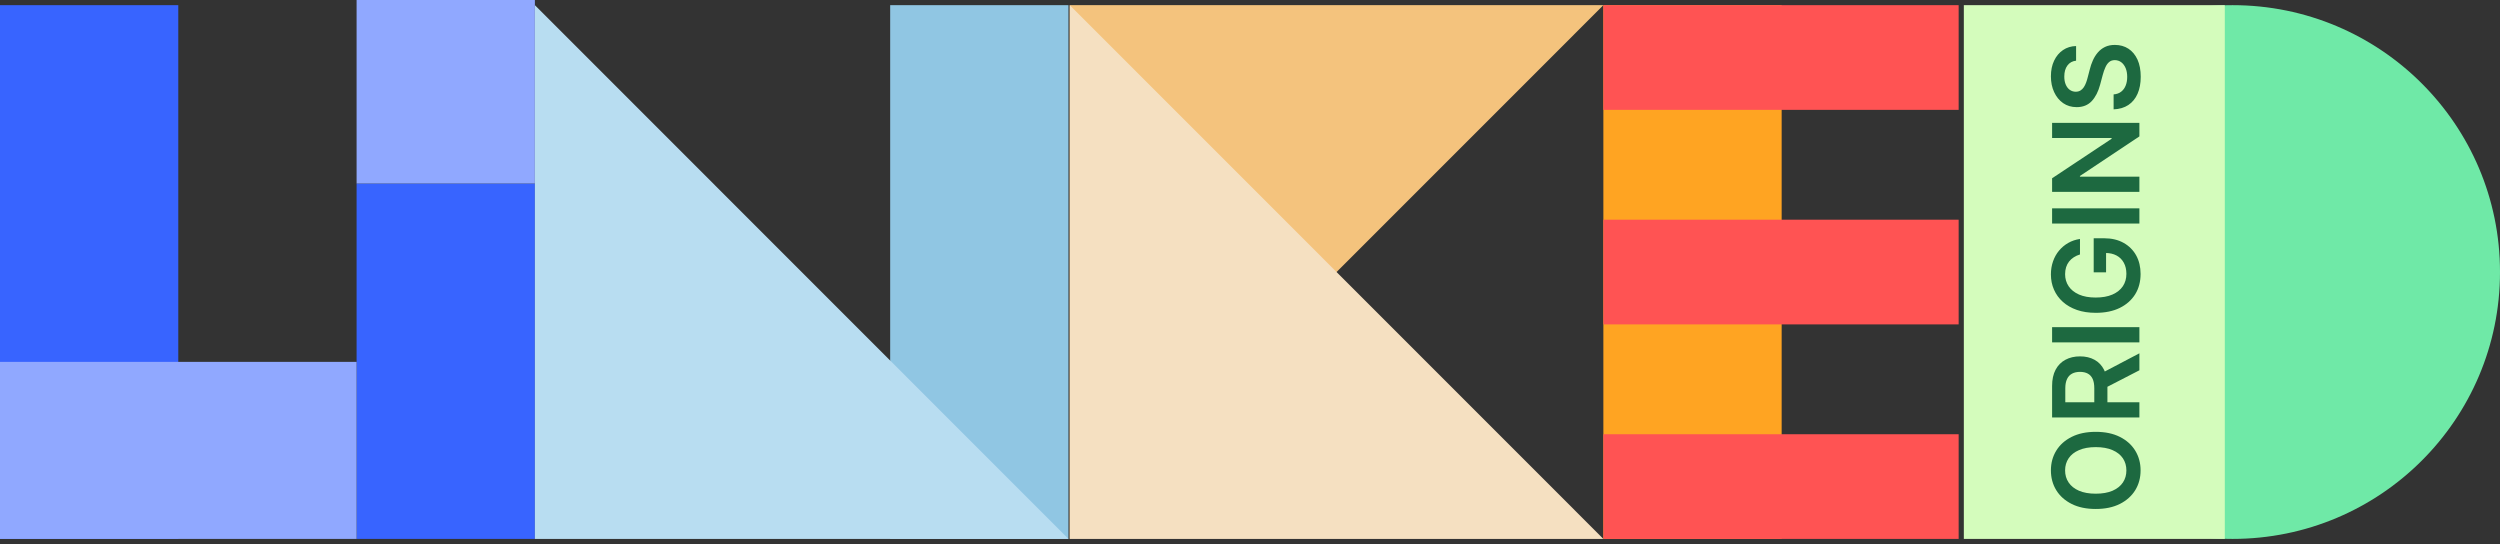<svg width="124" height="27" viewBox="0 0 124 27" fill="none" xmlns="http://www.w3.org/2000/svg">
<rect x="0" y="0" width="124" height="27" fill="#333333" stroke="none"/>
<path d="M0 0.256H8.843V26.73H0V0.256Z" fill="#3864FF"/>
<path d="M17.687 9.102H26.53V26.73H17.687V9.102Z" fill="#3864FF"/>
<path d="M17.687 0H26.53V9.102H17.687V0Z" fill="#90A8FF"/>
<path d="M44.153 0.256H52.996V26.73H44.153V0.256Z" fill="#90C6E3"/>
<path d="M79.527 0.256H88.37V26.73H79.527V0.256Z" fill="#FFA422"/>
<path d="M26.53 0.256L52.996 26.73H26.53V0.256Z" fill="#B8DDF1"/>
<path d="M79.527 0.256L53.06 26.73V0.256H79.527Z" fill="#F4C37D"/>
<path d="M53.06 0.256L79.527 26.73H53.06V0.256Z" fill="#F5E0C1"/>
<path d="M0 26.73V17.949H17.687V26.73H0Z" fill="#90A8FF"/>
<path d="M79.527 0.256H97.149V5.449H79.527V0.256Z" fill="#FF5353"/>
<path d="M79.527 10.897H97.149V16.09H79.527V10.897Z" fill="#FF5353"/>
<path d="M79.527 21.538H97.149V26.73H79.527V21.538Z" fill="#FF5353"/>
<path d="M124 13.493C124 20.804 118.061 26.73 110.735 26.73C103.409 26.73 97.47 20.804 97.47 13.493C97.47 6.183 103.409 0.256 110.735 0.256C118.061 0.256 124 6.183 124 13.493Z" fill="#6FE9A7"/>
<path d="M97.406 0.256H110.35V26.73H97.406V0.256Z" fill="#D4FCBC"/>
<path d="M103.949 21.419C104.416 21.419 104.815 21.503 105.148 21.671C105.479 21.838 105.733 22.066 105.909 22.354C106.085 22.642 106.173 22.968 106.173 23.332C106.173 23.697 106.085 24.023 105.909 24.312C105.731 24.6 105.477 24.827 105.146 24.995C104.813 25.162 104.414 25.245 103.949 25.245C103.482 25.245 103.083 25.162 102.752 24.995C102.42 24.827 102.165 24.6 101.989 24.312C101.813 24.023 101.725 23.697 101.725 23.332C101.725 22.968 101.813 22.642 101.989 22.354C102.165 22.066 102.42 21.838 102.752 21.671C103.083 21.503 103.482 21.419 103.949 21.419ZM103.949 22.177C103.621 22.177 103.344 22.227 103.118 22.326C102.891 22.423 102.72 22.559 102.604 22.732C102.487 22.906 102.429 23.106 102.429 23.332C102.429 23.559 102.487 23.759 102.604 23.932C102.72 24.105 102.891 24.242 103.118 24.341C103.344 24.438 103.621 24.487 103.949 24.487C104.277 24.487 104.555 24.438 104.782 24.341C105.008 24.242 105.179 24.105 105.296 23.932C105.411 23.759 105.469 23.559 105.469 23.332C105.469 23.106 105.411 22.906 105.296 22.732C105.179 22.559 105.008 22.423 104.782 22.326C104.555 22.227 104.277 22.177 103.949 22.177Z" fill="#1D6940"/>
<path d="M106.114 20.706H101.784V19.144C101.784 18.824 101.842 18.556 101.957 18.339C102.073 18.121 102.235 17.956 102.444 17.845C102.651 17.733 102.892 17.676 103.169 17.676C103.446 17.676 103.687 17.733 103.892 17.847C104.095 17.959 104.252 18.126 104.363 18.345C104.473 18.565 104.528 18.834 104.528 19.154V20.267H103.877V19.256C103.877 19.069 103.85 18.916 103.797 18.797C103.742 18.677 103.662 18.589 103.558 18.532C103.452 18.474 103.322 18.445 103.169 18.445C103.015 18.445 102.884 18.474 102.775 18.532C102.666 18.59 102.582 18.679 102.526 18.799C102.468 18.918 102.439 19.072 102.439 19.26V19.951H106.114V20.706ZM104.152 18.555L106.114 17.524V18.366L104.152 19.378V18.555Z" fill="#1D6940"/>
<path d="M101.784 16.227H106.114V16.982H101.784V16.227Z" fill="#1D6940"/>
<path d="M103.167 12.621C103.052 12.655 102.95 12.702 102.86 12.761C102.768 12.82 102.69 12.89 102.625 12.973C102.561 13.054 102.512 13.148 102.479 13.253C102.446 13.359 102.429 13.474 102.429 13.599C102.429 13.823 102.487 14.022 102.604 14.197C102.721 14.372 102.893 14.509 103.12 14.61C103.346 14.709 103.621 14.758 103.945 14.758C104.272 14.758 104.549 14.709 104.776 14.61C105.003 14.511 105.175 14.373 105.294 14.197C105.411 14.021 105.469 13.816 105.469 13.583C105.469 13.371 105.427 13.188 105.342 13.034C105.258 12.878 105.138 12.758 104.983 12.674C104.826 12.59 104.643 12.548 104.433 12.548L104.461 12.377V13.508H103.847V11.818H104.368C104.738 11.818 105.059 11.894 105.33 12.046C105.6 12.197 105.809 12.406 105.956 12.672C106.101 12.938 106.173 13.242 106.173 13.587C106.173 13.97 106.084 14.307 105.905 14.597C105.724 14.886 105.469 15.112 105.137 15.274C104.805 15.436 104.41 15.516 103.953 15.516C103.604 15.516 103.291 15.469 103.017 15.374C102.742 15.278 102.508 15.144 102.317 14.972C102.124 14.799 101.977 14.597 101.877 14.366C101.775 14.134 101.725 13.882 101.725 13.609C101.725 13.379 101.76 13.164 101.83 12.965C101.899 12.765 101.998 12.588 102.126 12.434C102.255 12.278 102.407 12.15 102.583 12.05C102.759 11.949 102.954 11.884 103.167 11.852V12.621Z" fill="#1D6940"/>
<path d="M101.784 10.334H106.114V11.088H101.784V10.334Z" fill="#1D6940"/>
<path d="M101.784 6.095H106.114V6.766L103.165 8.728V8.763H106.114V9.517H101.784V8.842L104.736 6.882V6.846H101.784V6.095Z" fill="#1D6940"/>
<path d="M102.974 3.01C102.79 3.029 102.646 3.109 102.543 3.25C102.44 3.39 102.389 3.572 102.389 3.795C102.389 3.952 102.413 4.087 102.463 4.2C102.512 4.312 102.579 4.398 102.663 4.458C102.748 4.518 102.845 4.548 102.953 4.55C103.043 4.55 103.122 4.53 103.188 4.491C103.254 4.45 103.31 4.395 103.357 4.326C103.402 4.257 103.44 4.18 103.471 4.096C103.502 4.012 103.528 3.927 103.549 3.842L103.651 3.452C103.689 3.294 103.74 3.143 103.805 2.998C103.87 2.852 103.952 2.721 104.05 2.606C104.149 2.489 104.268 2.397 104.408 2.329C104.547 2.261 104.711 2.228 104.898 2.228C105.152 2.228 105.376 2.29 105.569 2.415C105.76 2.539 105.91 2.72 106.019 2.955C106.126 3.19 106.18 3.474 106.18 3.807C106.18 4.131 106.128 4.413 106.023 4.651C105.919 4.888 105.767 5.074 105.567 5.208C105.366 5.341 105.122 5.413 104.835 5.424V4.682C104.986 4.671 105.111 4.626 105.211 4.547C105.311 4.469 105.386 4.367 105.435 4.24C105.485 4.113 105.509 3.971 105.509 3.813C105.509 3.649 105.484 3.506 105.433 3.382C105.381 3.258 105.309 3.16 105.218 3.09C105.125 3.019 105.016 2.983 104.892 2.982C104.779 2.983 104.686 3.015 104.613 3.077C104.538 3.14 104.476 3.227 104.427 3.34C104.376 3.451 104.331 3.581 104.292 3.73L104.165 4.204C104.073 4.547 103.934 4.818 103.748 5.017C103.561 5.215 103.312 5.314 103.002 5.314C102.747 5.314 102.523 5.248 102.331 5.115C102.14 4.981 101.991 4.798 101.885 4.568C101.778 4.337 101.725 4.076 101.725 3.785C101.725 3.49 101.778 3.231 101.885 3.008C101.991 2.785 102.138 2.609 102.327 2.482C102.515 2.354 102.73 2.289 102.974 2.284V3.01Z" fill="#1D6940"/>
</svg>
